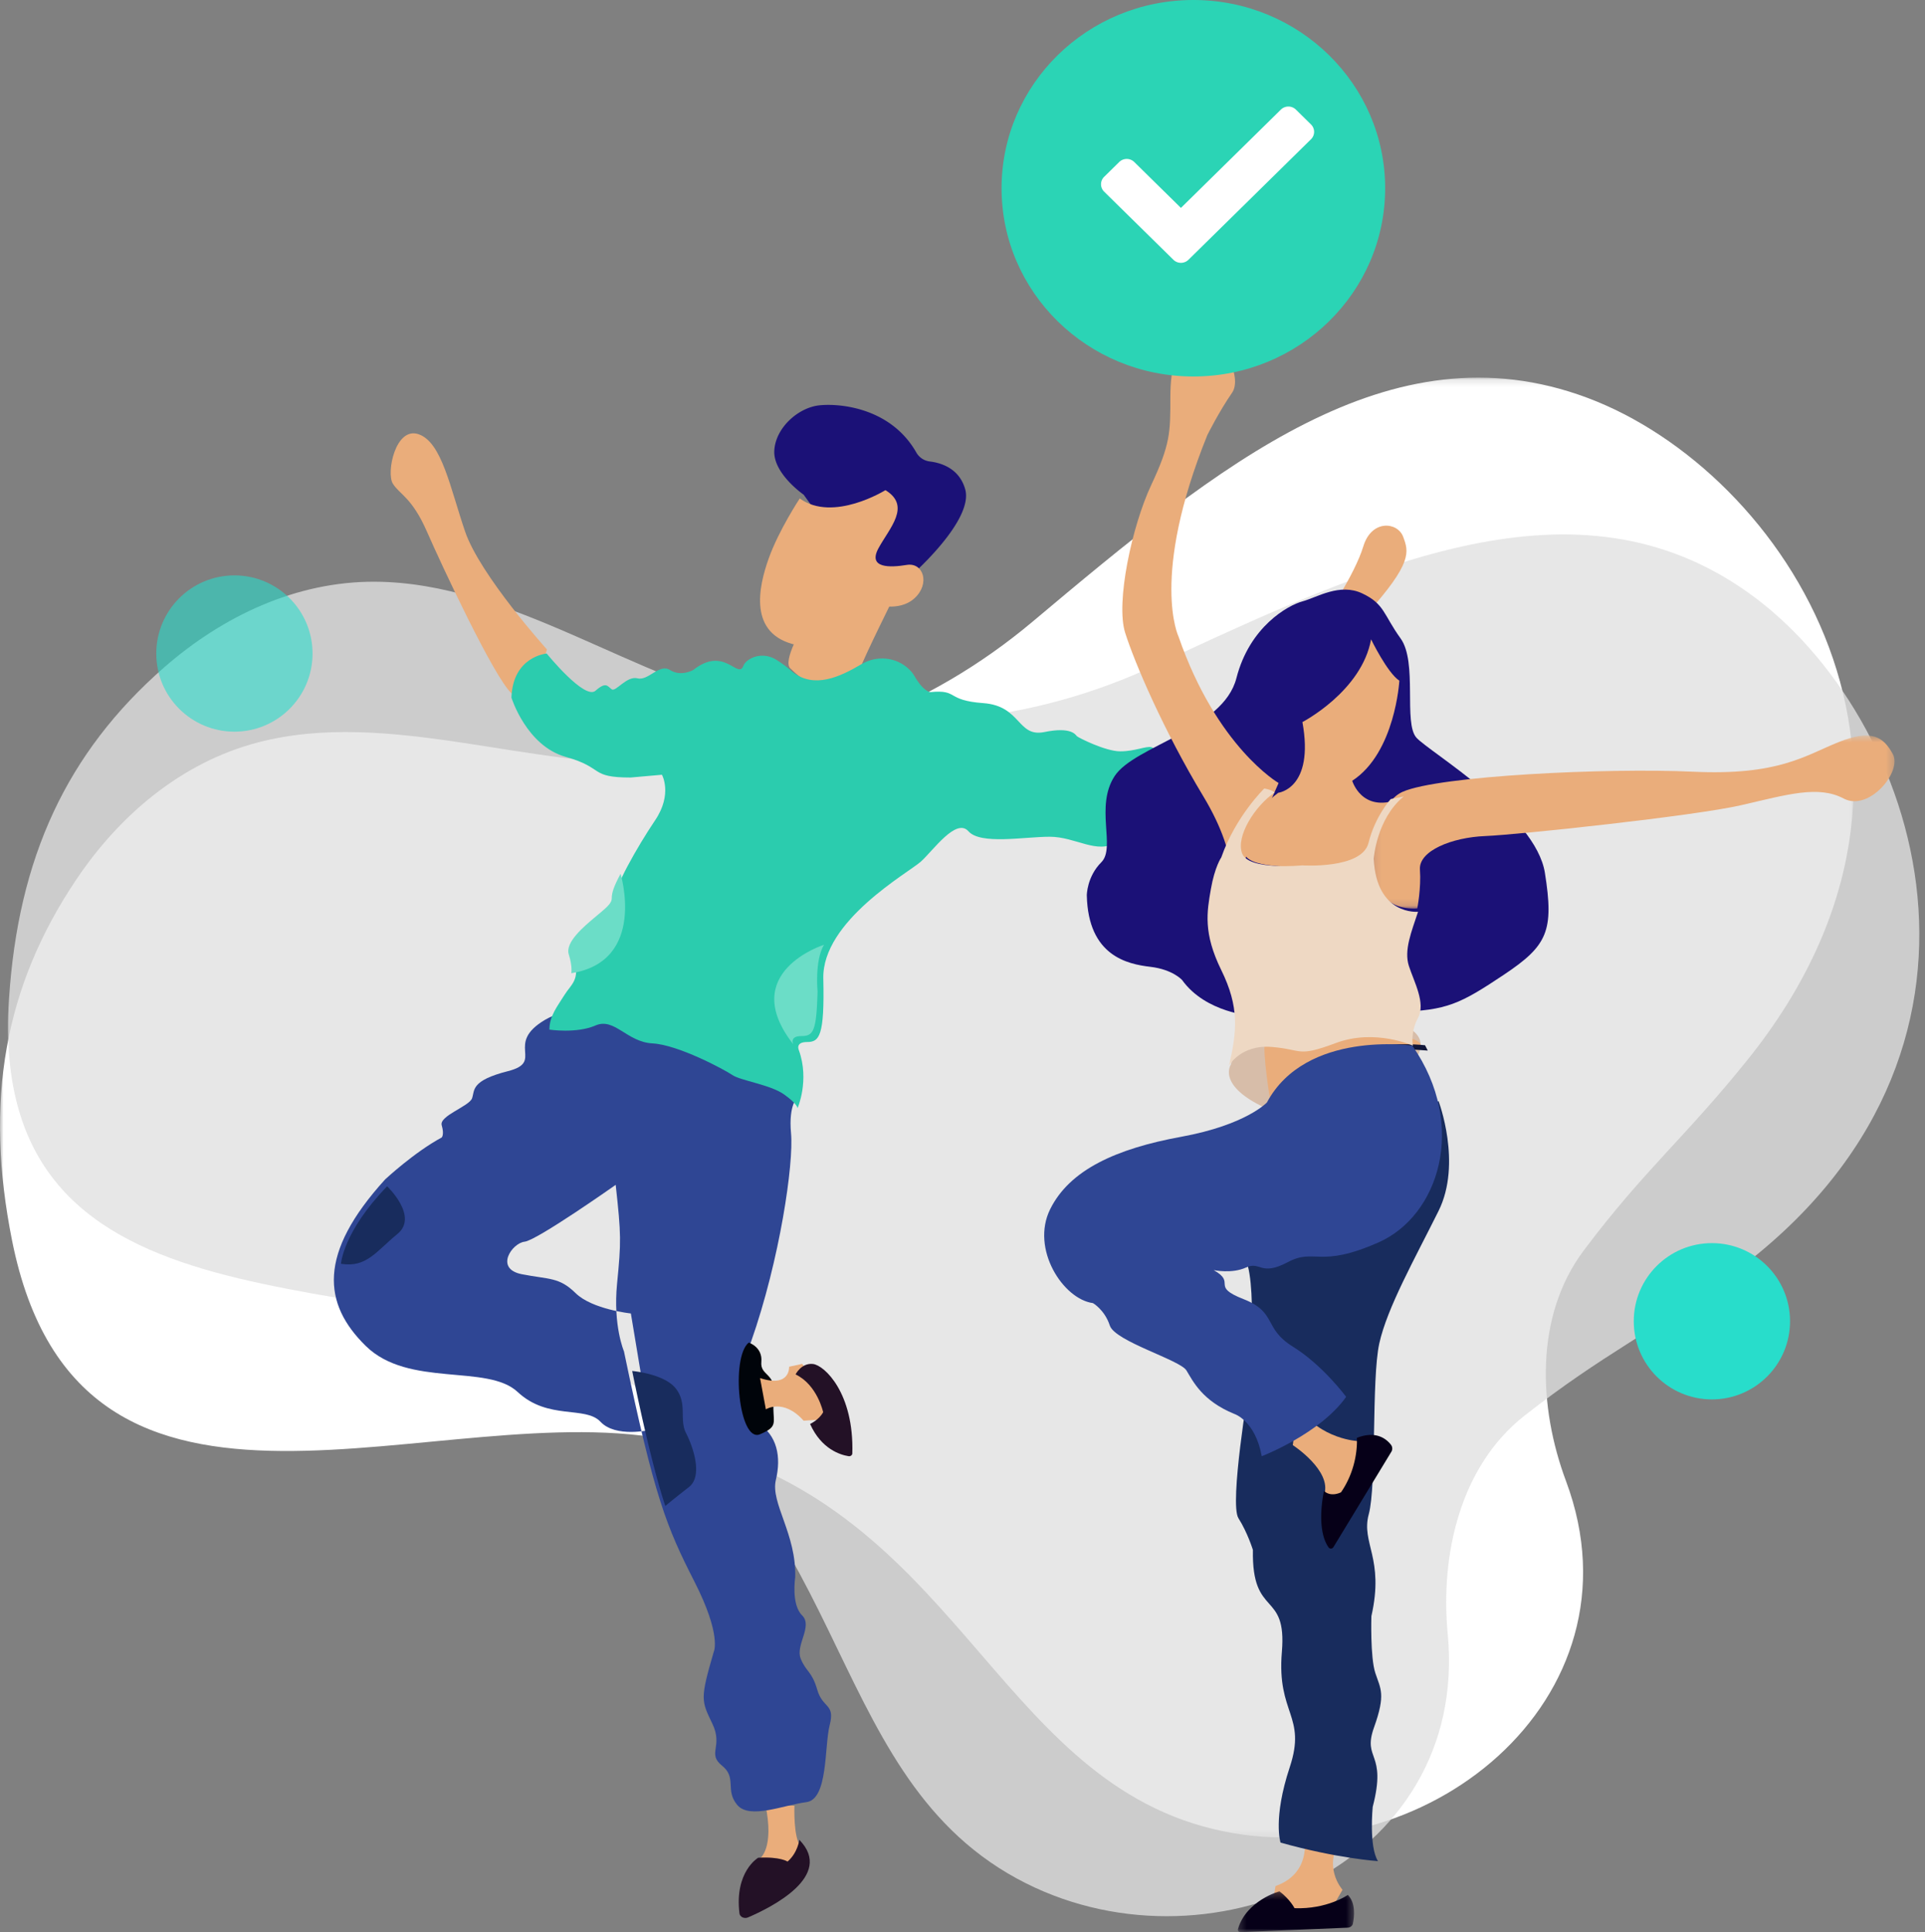<svg xmlns="http://www.w3.org/2000/svg" xmlns:xlink="http://www.w3.org/1999/xlink" width="271" height="272" viewBox="0 0 271 272">
    <rect x="0" y="0" width="271" height="272" fill="#808080" stroke="none"/>
    <defs>
        <path id="a" d="M0 .16h260.972V205.68H0z"/>
        <path id="c" d="M.074.542H73.71V24.9H.074z"/>
        <path id="e" d="M.258.247h16.364V6H.258z"/>
    </defs>
    <g fill="none" fill-rule="evenodd">
        <g transform="translate(0 53)">
            <mask id="b" fill="#fff">
                <use xlink:href="#a"/>
            </mask>
            <path fill="#FFF" d="M10.741 70.814c6.108-9.086 14.799-16.473 25.523-19.287 18.53-4.86 38.79 3.94 57.772 2.869 19.004-1.072 36.675-7.573 51.31-19.865 26.343-22.125 50.333-41.896 78.087-31.54 27.754 10.357 55.507 52.252 22.579 93.208-8.868 11.03-14.548 15.505-23.05 26.832-6.96 9.274-6.372 22.101-2.5 32.47 11.49 30.779-20.373 56.086-49.714 48.967-31.046-7.532-36.22-46.132-75.733-54.606-32.839-7.042-83.68 20.208-93.328-28.285C-.218 112.002-.575 103.056.95 94.49c1.455-8.168 4.622-15.989 9.791-23.677z" mask="url(#b)"/>
        </g>
        <path fill="#E1E1E1" d="M7.567 114.251c3.52-7.513 8.603-14.248 15.585-20.336 8.252-7.195 18.558-12.081 29.646-12.024 19.155.1 36.448 13.845 55.06 17.724 18.634 3.883 37.385 2.177 54.704-5.908 31.17-14.554 59.46-27.441 83.589-10.255 24.127 17.187 40.091 64.838-2.315 95.876-11.42 8.358-18.065 11.21-29.208 19.951-9.125 7.157-11.876 19.7-10.82 30.716 3.132 32.704-34.194 48.903-60.693 34.433-28.04-15.311-23.047-53.935-59.02-72.347-29.897-15.301-86.058-2.138-82.826-51.477.637-9.741 2.608-18.475 6.298-26.353" opacity=".787"/>
        <path fill="#EAAD7B" d="M77 91.426s-9.408-10.418-11.52-16.591c-2.113-6.174-3.264-12.541-6.528-13.699-3.264-1.157-4.608 5.403-3.649 6.946.96 1.543 2.689 1.929 4.8 6.753 2.113 4.823 9.409 20.45 11.905 22.765C74.504 99.915 77 91.426 77 91.426M111.84 254.2s-.185 4.6.932 5.8c1.117 1.2-2.234 4-2.234 4L107 261.6s2.048-1.4.745-7.6l4.096.2zM181.074 105s4.65-11.154 11.238-18.461c6.587-7.308 6.006-8.847 5.23-10.962-.774-2.115-4.456-2.5-5.618 1.346-1.163 3.846-5.425 10.577-7.944 13.27-2.519 2.692-6.975 7.692-8.719 9.23-1.744 1.539 5.813 5.577 5.813 5.577"/>
        <path fill="#2F4694" d="M112.334 154.41s-1.36.952-.972 5.146c.389 4.192-1.555 17.723-5.637 29.349 0 0-1.555 3.24-.194 6.479 1.361 3.24-1.555 3.24 1.166 4.955 2.721 1.715 3.305 4.764 2.527 8.004-.777 3.24 2.915 7.623 2.722 13.722 0 0-.584 3.811.972 5.336 1.554 1.525-.972 4.192-.195 6.099.777 1.905 1.555 1.715 2.333 4.383.777 2.667 2.527 1.906 1.75 4.954-.779 3.05-.196 10.482-3.306 10.864-3.11.381-7.969 2.477-9.719.381-1.749-2.097 0-3.812-2.137-5.527-2.139-1.715.194-2.668-1.361-5.908s-1.75-3.43.194-10.1c0 0 1.167-2.288-2.721-9.91-3.888-7.624-5.637-11.816-9.913-32.399 0 0-1.555-3.621-.973-9.529.584-5.908.584-6.86-.194-13.912 0 0-11.08 7.814-12.829 8.004-1.75.191-4.276 3.812-.389 4.575 3.888.762 5.248.38 7.581 2.668 2.333 2.287 7.775 2.858 7.775 2.858l2.722 16.39s-4.86 1.143-6.998-1.143c-2.138-2.287-7.387-.19-11.663-4.194-4.276-4.001-15.356-.571-21.381-6.479-6.026-5.908-6.803-12.96 2.721-23.441 0 0 4.082-3.812 7.97-5.908 0 0 .388-.382 0-1.715-.39-1.334 3.887-2.668 4.276-3.811.389-1.144-.195-2.478 5.053-3.812 5.249-1.334-.582-3.812 5.249-7.242 5.831-3.43 30.129-6.099 35.571 10.863"/>
        <path fill="#182C5D" d="M89 193s4.592.389 6.189 2.529c1.597 2.14.4 4.28 1.397 6.227.998 1.945 2.396 6.031.4 7.588A153.043 153.043 0 0 0 93.663 212s-1.868-5.186-4.663-19"/>
        <path fill="#00040A" d="M105.407 189s1.971.625 1.774 2.707c-.197 2.082 2.169 1.457 1.775 4.997-.395 3.54.985 3.957-1.972 5.206-2.957 1.249-4.14-10.828-1.577-12.91"/>
        <path fill="#EAAD7B" d="M111.09 192.4s.206 3-4.09 1.6l.818 4.4s2.455-1.6 5.318 1.6l2.864-.2-.204-4-2.864-3.8-1.841.4z"/>
        <path fill="#231126" d="M112 193.482s.818-1.652 2.454-1.468c1.608.18 5.786 4.088 5.535 12.595-.007.243-.254.426-.521.385-1.118-.174-3.83-.962-5.424-4.538 0 0 1.227-.551 1.84-1.652 0 0-.817-3.854-3.884-5.322"/>
        <path fill="#182C5D" d="M54.5 167s4.477 4.232 1.449 6.713c-3.028 2.48-4.353 4.77-7.949 4.198 0 0 .284-4.485 6.5-10.911"/>
        <path fill="#EAAD7B" d="M126 83.746s-4.368 8.78-4.886 10.327c-.518 1.546-4.134 5.696-9.795.065-1.318-.96 1.877-6.21 1.877-6.21L121.519 82 126 83.746z"/>
        <path fill="#231126" d="M106.735 261.522s-3.35 1.945-2.635 7.832c.06.5.68.792 1.198.57 3.18-1.358 12.221-5.83 7.23-10.924 0 0-.207 1.801-1.655 3.062 0 0-1.034-.72-4.138-.54"/>
        <path fill="#2BCCAE" d="M88.799 109.455c-5.918 0-3.628-1.358-9.164-2.91C74.1 104.994 72 98.206 72 98.206 72.19 92.388 76.963 92 76.963 92s5.345 6.594 6.872 5.237c1.527-1.358 1.718-.582 2.29-.195.574.388 2.1-1.939 3.628-1.55 1.527.387 3.054-2.134 4.581-1.165 1.527.97 3.245 0 3.245 0 4.39-3.49 6.3 1.358 7.063-.582.142-.36.416-.64.775-.876 1.138-.75 2.609-.74 3.78-.046.855.507 1.635 1.117 2.413 1.796 3.008 2.327 6.553.725 9.668-1.12 2.133-1.265 4.859-1.03 6.664.684.317.301.575.61.753.92 1.336 2.327 2.29 2.327 2.29 2.327 4.01-.388 2.1 1.164 7.446 1.552 5.344.388 4.772 4.849 8.59 4.073 3.818-.776 4.39.387 4.581.582.19.194 4.009 2.133 6.109 2.133 2.1 0 3.627-.776 4.39-.582.765.194.955 1.943 1.338 1.356.348-.535.992-.661 1.462-.233.335.306.636-.153.636-.153 1.336-2.91 2.482.194 3.054-1.358.573-1.551 6.682-6.012 6.682-6.012 4.2 2.133 5.727 5.624 5.727 5.624s-.955 3.685-3.436 4.848c-2.482 1.164-2.291 1.94-2.291 1.94-.764 3.88-1.527 3.297-2.482 3.103-.954-.194-1.527 2.715-3.436 2.327-1.909-.388-3.054.582-4.2 1.552-1.145.97-3.626-1.552-4.2.193-.572 1.746-2.1.776-2.1.776-.38-.969-1.717-.581-1.717-.581-2.673 1.746-5.727-.776-9.354-.776-3.627 0-9.736 1.164-11.453-.776-1.718-1.939-4.964 2.715-6.682 4.267-1.717 1.552-13.935 8.34-13.744 16.485.191 8.145-.573 8.921-2.29 8.921-1.718 0-1.146 1.164-1.146 1.164 1.527 4.266-.19 8.145-.19 8.145s0-.582-1.91-1.94c-1.909-1.357-6.108-1.939-7.253-2.715-1.146-.775-7.636-4.266-11.263-4.46-3.627-.194-5.346-3.685-8.018-2.522-2.672 1.165-6.49.582-6.49.582 0-1.938 1.145-3.296 2.1-4.848.954-1.551 2.29-2.133 1.336-5.236-.955-3.103 5.918-6.594 5.726-8.146-.19-1.551 3.246-7.564 5.727-11.248 2.482-3.685.955-6.4.955-6.4l-4.39.388z"/>
        <path fill="#6BDDC7" d="M116 133s-12.26 3.866-4.329 14c0 0-.566-1.147 1.133-1.147 1.7 0 2.134-.633 2.294-6.244 0 0-.434-4.357.902-6.609M87.364 123s3.745 12.326-6.938 14c0 0 .187-.939-.354-2.64-.542-1.702 2.108-3.911 3.68-5.233 1.57-1.322 2.37-1.905 2.37-2.681s.286-1.651 1.242-3.446"/>
        <path fill="#1B1177" d="M113.135 69.637s-4.286-2.956-4.13-6.177c.154-3.22 3.352-6.072 6.324-6.397 2.802-.306 10.046.282 13.663 6.627a2.528 2.528 0 0 0 1.896 1.272c1.581.19 4.165.96 4.994 3.921 1.224 4.37-7.493 12.03-7.493 12.03l-6.293.087-4.9-5.72-4.06-5.643z"/>
        <path fill="#EAAD7B" d="M112.588 70.172s-2.948 4.453-4.374 8.455c-1.426 4.002-2.932 10.703 3.92 12.175 6.853 1.473 10.829-5.774 10.829-5.774s3.554 1.232 5.787-.816c2.232-2.05 1.235-5.074-1.102-4.686-2.339.387-5.524.499-3.973-2.353 1.55-2.851 4.638-5.934.975-8.173 0 0-7.352 4.578-12.062 1.172M183.528 258s1.51 5.587-3.962 7.508L179 269l8.49-.35 1.51-2.618s-3.02-3.317 0-7.508l-5.472-.524z"/>
        <path fill="#182C5D" d="M202.517 155s3.337 8.762 0 15.472c-3.336 6.711-7.228 13.608-8.34 18.641-1.112 5.033-.37 19.946-1.483 24.048-1.112 4.1 2.224 6.151.37 14.353 0 0-.184 5.779.557 8.015.741 2.238 1.482 2.983-.186 7.643-1.667 4.66 1.854 3.356-.185 11.185 0 0-.556 5.593.741 7.643 0 0-5.745-.373-13.715-2.61 0 0-1.112-3.355 1.298-10.625 2.409-7.27-1.854-7.456-1.113-16.218.742-8.761-4.262-4.66-4.077-14.353 0 0-.742-2.424-2.04-4.475-1.296-2.05 1.484-18.64 1.484-18.64s1.39-15.939-.834-18.362C172.769 174.294 202.517 155 202.517 155"/>
        <path fill="#1B1177" d="M176.297 143s-6.523-.373-9.878-5.033c0 0-1.304-1.492-4.473-1.864-3.169-.374-8.76-1.492-8.946-10.067 0 0 0-2.61 2.05-4.66 2.05-2.05-.932-7.83 1.864-12.117 2.795-4.288 15.283-6.525 17.147-13.795 1.863-7.27 7.269-10.253 9.318-10.812 2.051-.56 5.22-2.61 8.388-1.119 3.168 1.492 2.982 2.983 5.405 6.338 2.423 3.356.373 11.931 2.237 13.982 1.863 2.05 16.774 10.812 18.079 19.014 1.304 8.202.372 10.253-5.779 14.354-6.15 4.101-8.013 5.034-14.91 5.22-6.896.186-20.502.559-20.502.559"/>
        <path fill="#EAAD7B" d="M183.354 101.648s8.339-4.32 9.666-11.648c0 0 2.274 4.697 3.98 5.824 0 0-.569 10.145-6.633 14.09 0 0 1.326 4.509 6.443 2.63 0 0-2.463 3.006-3.222 6.2-.758 3.193-6.443 3.193-8.149 3.193-1.705 0-9.287.564-10.233-1.69-.95-2.255 1.515-6.2 4.737-8.642 0 0 5.117-.564 3.411-9.957M182 203.438s5.5 3.562 4.435 6.937l1.597 2.625 4.968-7.125-1.774-3s-5.323-.187-8.517-4.875l-.709 5.438z"/>
        <g transform="translate(193 103)">
            <mask id="d" fill="#fff">
                <use xlink:href="#c"/>
            </mask>
            <path fill="#EAAD7B" d="M6.522 24.884s.563-2.83.375-5.472c-.187-2.64 4.502-4.528 9.19-4.717 4.69-.189 29.449-2.83 36.014-4.34 6.565-1.51 10.879-2.83 14.443-.943s8.253-3.774 6.94-6.228C72.171.732 70.483-.4 65.794 1.487c-4.69 1.886-8.441 4.717-20.445 4.15-12.005-.565-35.826.567-40.89 2.831-5.065 2.264-7.315 16.983 2.063 16.416" mask="url(#d)"/>
        </g>
        <path fill="#EAAD7B" d="M180 110.228s-8.68-5.01-14.08-20.597c0 0-4.051-8.35 4.05-28.39 0 0 1.656-3.319 3.472-5.939 1.543-2.227-1.35-7.979-4.63-7.236-3.191.722-4.05 3.154-4.05 7.978 0 4.825 0 6.495-2.7 12.247-2.701 5.753-5.016 16.515-3.665 20.783 1.35 4.268 5.401 13.731 10.994 23.009 5.594 9.278 3.665 13.917 3.665 13.917L180 110.228z"/>
        <path fill="#D7BDA9" d="M173.274 149.881s-2.464 3.56 7.392 7.119c0 0 19.334-3.934 19.334-9.93 0-5.994-24.452-5.62-26.726 2.811"/>
        <path fill="#EAAD7B" d="M178.833 155s-1.134-6.812-.756-8.56c.378-1.746 19.654-2.27 21.922.525l.001.555s-15.498-1.603-21.167 7.48"/>
        <path fill="#121639" d="M179 155.232s.28.406.333.768c0 0 4.298-9.612 21.667-8.106l-.386-.753s-15.632-1.882-21.614 8.091"/>
        <path fill="#2F4694" d="M178.358 155.197s-2.925 3.158-12.064 4.831c-9.14 1.673-15.72 4.646-18.463 10.221-2.742 5.575 1.828 12.636 6.033 13.195 0 0 1.645.929 2.376 3.159.731 2.23 9.87 4.83 10.785 6.318.914 1.487 2.194 4.274 6.764 6.132 0 0 2.924.93 3.839 5.947 0 0 8.225-3.16 11.881-8.362 0 0-3.29-4.46-7.495-7.062-4.204-2.602-2.193-4.831-6.946-6.69-4.752-1.859-.914-2.23-4.204-4.088 0 0 2.56.557 4.57-.372 2.01-.93 2.01 1.3 5.85-.743 3.838-2.045 4.386.929 12.795-2.788 8.409-3.717 12.613-16.354 4.753-27.69 0 0-14.99-2.23-20.474 7.992"/>
        <path fill="#EED8C3" d="M179.452 111.56s-.367-.374-1.468-.56c0 0-4.036 3.919-6.054 9.703 0 0-.917 1.307-1.468 4.479-.55 3.172-1.1 6.158 1.468 11.383 2.569 5.224 2.201 8.583 1.1 13.435 0 0 1.652-2.986 6.055-2.613 4.403.374 3.485 1.493 8.99-.56 5.503-2.052 10.824.374 10.824.374s-.368-1.866.733-3.919c1.1-2.052-.55-5.038-1.284-7.278-.734-2.238.367-4.851 1.284-7.65 0 0-5.87.56-6.237-7.464 0 0 .366-5.598 4.22-8.77l-1.835.373s-2.202 2.426-3.12 6.158c-.917 3.732-9.356 3.172-9.356 3.172s-7.522.747-8.438-1.68c-.918-2.425 1.834-6.717 4.586-8.583"/>
        <g transform="translate(174 266)">
            <mask id="f" fill="#fff">
                <use xlink:href="#e"/>
            </mask>
            <path fill="#060018" d="M6.124.247S1.455 1.514.27 5.58c-.064.22.133.43.388.42l15.06-.633c.369-.016.676-.253.742-.573.197-.95.423-2.91-.713-4.038 0 0-2.887 2.038-7.506 1.868 0 0-.577-1.188-2.117-2.377" mask="url(#f)"/>
        </g>
        <path fill="#060018" d="M186.39 209.889s-1.211 5.281.637 7.932c.177.254.535.233.697-.034l8.15-13.416a.874.874 0 0 0-.045-.971c-.598-.781-2.07-2.07-4.814-.982 0 0 .342 3.922-2.227 7.657 0 0-1.37.747-2.398-.186"/>
        <path fill="#2BD4B5" d="M195 26.5c0 14.635-12.088 26.5-27 26.5s-27-11.865-27-26.5C141 11.864 153.088 0 168 0s27 11.864 27 26.5"/>
        <path fill="#FFF" d="M165.19 36.568l-9.75-9.588a1.458 1.458 0 0 1 0-2.087l2.12-2.085a1.518 1.518 0 0 1 2.122 0l6.568 6.459 14.069-13.835a1.517 1.517 0 0 1 2.12 0l2.122 2.086c.585.576.585 1.51 0 2.086l-17.25 16.964a1.52 1.52 0 0 1-2.122 0"/>
        <path fill="#28DDCB" d="M241 197c-6.075 0-11-4.925-11-11s4.925-11 11-11 11 4.925 11 11-4.925 11-11 11z"/>
        <path fill="#28DDCB" d="M33 103c-6.075 0-11-4.925-11-11s4.925-11 11-11 11 4.925 11 11-4.925 11-11 11z" opacity=".585"/>
    </g>
</svg>
